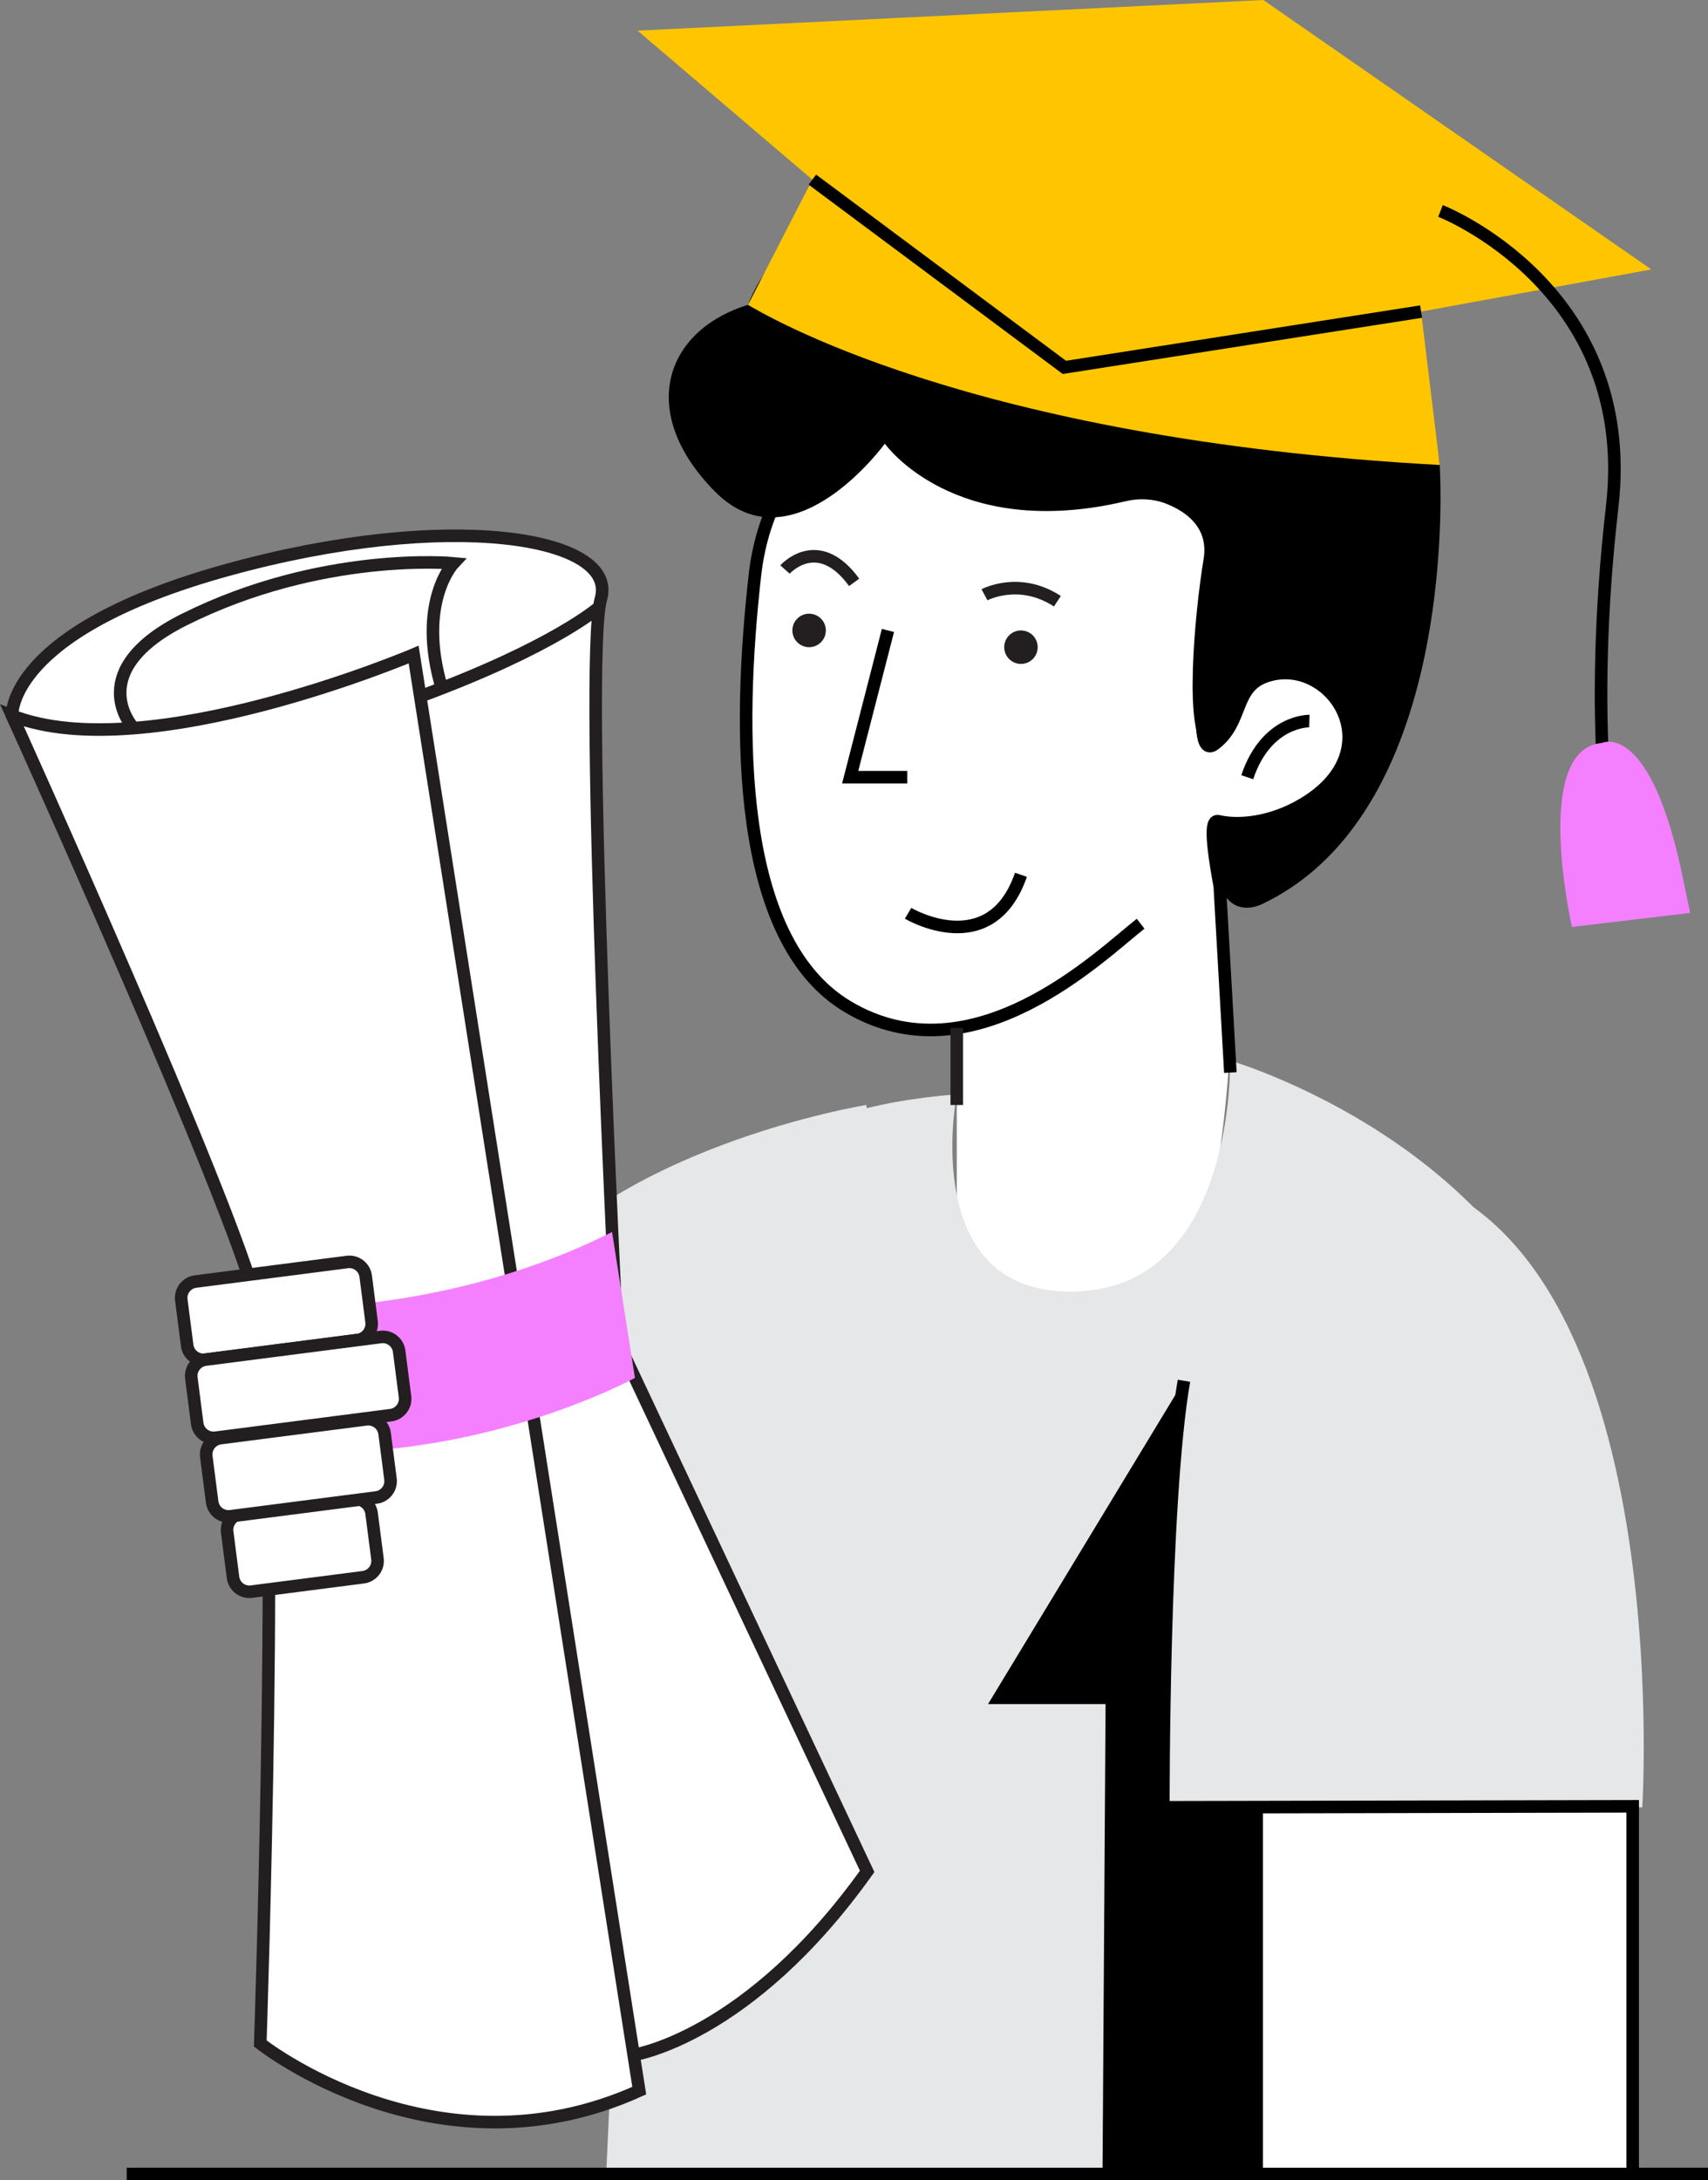 <svg width="136.092" height="173.619" viewBox="0 0 136.092 173.619" fill="none" xmlns="http://www.w3.org/2000/svg" xmlns:xlink="http://www.w3.org/1999/xlink">
	<rect x="0" y="0" width="136.092" height="173.619" fill="#808080" stroke="none"/>
	<desc>
			Created with Pixso.
	</desc>
	<defs/>
	<path id="Vector" d="M70.098 29.256L61.258 41.171C61.258 41.171 58.294 55.703 60.526 68.606C60.526 68.606 63.697 84.457 76.236 81.852L76.236 100.743C76.236 100.743 78.13 111.327 94.55 103.745C94.55 103.745 97.233 96.025 97.96 84.103L97.106 65.407C97.106 65.407 107.669 65.534 107.359 58.473C107.049 51.413 102.704 47.136 101.852 47.359C101 47.582 86.855 27.66 70.096 29.259L70.098 29.256Z" fill-rule="nonzero" fill="#FFFFFF"/>
	<path id="Vector" d="M76.234 87.148C76.234 87.148 73.035 103.363 85.895 102.839C98.456 102.328 98.012 84.455 98.012 84.455C98.012 84.455 125.426 92.413 127.029 116.885C128.316 136.532 129.069 173.093 129.069 173.093L48.297 173.225L51.034 114.062C51.282 108.797 52.764 103.661 55.498 99.311C59.003 93.734 61.622 88.307 76.234 87.143L76.234 87.148Z" fill-rule="nonzero" fill="#E6E7E8"/>
	<path id="Vector" d="M98.035 85.411L97.19 70.573C96.282 65.647 96.681 65.308 97.108 65.405C98.533 65.731 101.188 65.637 103.932 63.968C111.011 59.656 106.07 52.243 101.009 53.809C98.221 54.671 99.141 57.471 96.77 59.264C94.526 60.961 96.77 48.103 96.77 48.103C97.859 36.029 87.632 31.421 81.572 29.759C78.63 28.951 75.518 29.118 72.689 30.261C67.978 32.167 61.197 36.5 60.15 45.81C58.784 57.957 58.58 74.82 67.549 80.167C77.546 86.129 87.757 76 90.883 73.559" stroke="#000000"/>
	<path id="Vector" d="M76.234 81.852L76.234 87.993" stroke="#231F20"/>
	<path id="Vector" d="M96.737 68.243C96.756 68.336 96.77 68.433 96.78 68.529C97.277 73.794 100.58 71.984 100.58 71.984C116.537 64.391 114.715 37.026 114.715 37.026C110.877 9.79 84.888 22.341 84.888 22.341C65.451 7.72 59.599 24.276 59.599 24.276C52.935 26.327 50.754 32.862 56.965 39.141C63.176 45.42 70.502 35.331 70.502 35.331C70.502 35.331 76.016 43.145 89.7 39.913C90.782 39.657 91.923 39.714 92.958 40.127C94.503 40.742 96.32 42.009 95.902 44.523C95.198 48.76 94.259 58.71 96.097 59.478C97.934 60.245 98.197 57.121 99.599 55.039C100.988 52.971 104.277 52.978 106.439 55.706C108.913 58.825 106.026 62.982 102.601 64.661C102.601 64.661 101.089 65.775 96.932 65.4C96.522 65.362 96.608 67.618 96.74 68.238L96.737 68.243Z" fill-rule="nonzero" fill="#000000"/>
	<path id="Vector" d="M69.023 87.993C69.023 87.993 47.987 91.38 40.018 103.426C33.248 113.66 42.764 127.615 42.764 127.615L73.736 128.793L70.6 99.145L69.025 87.995L69.023 87.993Z" fill-rule="nonzero" fill="#E6E7E8"/>
	<path id="Vector" d="M104.329 57.422C104.329 57.422 100.916 57.325 99.378 61.891" stroke="#000000"/>
	<path id="Vector" d="M65.802 50.204C65.802 50.94 65.206 51.537 64.469 51.537C63.733 51.537 63.136 50.94 63.136 50.204C63.136 49.467 63.733 48.87 64.469 48.87C65.206 48.87 65.802 49.467 65.802 50.204Z" fill-rule="evenodd" fill="#231F20"/>
	<path id="Vector" d="M82.682 51.537C82.682 52.273 82.085 52.87 81.349 52.87C80.612 52.87 80.015 52.273 80.015 51.537C80.015 50.801 80.612 50.204 81.349 50.204C82.085 50.204 82.682 50.801 82.682 51.537Z" fill-rule="evenodd" fill="#231F20"/>
	<path id="Vector" d="M78.443 47.364C78.443 47.364 81.201 45.885 84.252 47.878" stroke="#231F20"/>
	<path id="Vector" d="M62.547 45.352C62.547 45.352 65.164 42.401 68.058 46.375" stroke="#231F20"/>
	<path id="Vector" d="M70.751 50.204L67.742 61.891L72.288 61.891" stroke="#000000"/>
	<path id="Vector" d="M72.354 72.728C72.354 72.728 78.931 76.629 81.349 69.663" stroke="#000000"/>
	<path id="Vector" d="M94.336 109.954L78.727 135.701L88.092 135.701L87.851 172.657C87.851 172.657 95.935 173.417 100.474 172.882L100.127 143.839L92.693 143.919C92.693 143.919 93.787 113.587 94.334 109.951L94.336 109.954Z" fill-rule="nonzero" fill="#000000"/>
	<path id="Vector" d="M0.964 56.99C0.964 56.99 0.496 50.253 18.115 45.387C35.732 40.521 49.313 42.727 47.879 47.692C46.445 52.657 49.177 106.724 49.177 106.724L69.094 149.024C59.627 162.296 50.487 163.634 50.487 163.634L0.964 56.99Z" fill-rule="nonzero" fill="#FFFFFF"/>
	<path id="Vector" d="M18.115 45.387C35.732 40.521 49.313 42.727 47.879 47.692C46.445 52.657 49.177 106.724 49.177 106.724L69.094 149.024C59.627 162.296 50.487 163.634 50.487 163.634L0.964 56.99C0.964 56.99 0.496 50.253 18.115 45.387Z" stroke="#231F20"/>
	<path id="Vector" d="M20.491 103.968C22.444 112.172 20.739 162.728 20.739 162.728C20.739 162.728 34.696 173.819 50.935 166.483L32.959 52.124C32.959 52.124 11.66 61.182 0.964 56.99C0.964 56.99 18.54 95.762 20.491 103.968Z" fill-rule="nonzero" fill="#FFFFFF"/>
	<path id="Vector" d="M20.739 162.728C20.739 162.728 34.696 173.819 50.935 166.483L32.959 52.124C32.959 52.124 11.66 61.182 0.964 56.99C0.964 56.99 18.54 95.762 20.491 103.968C22.444 112.172 20.739 162.728 20.739 162.728Z" stroke="#231F20"/>
	<path id="Vector" d="M47.75 48.342C47.75 48.342 44.201 51.504 33.483 55.455" stroke="#231F20"/>
	<path id="Vector" d="M19.897 104.144C19.897 104.144 34.546 105.266 48.768 98.109L50.592 109.728C50.592 109.728 36.736 117.32 20.303 115.301L19.897 104.144Z" fill-rule="nonzero" fill="#F480FF"/>
	<path id="Vector" d="M10.51 57.811C10.51 57.811 6.628 53.361 14.683 49.338C25.662 43.857 36.128 44.857 36.128 44.857C36.128 44.857 33.178 47.995 35.206 54.802" stroke="#231F20"/>
	<path id="Vector" d="M28.139 119.377L19.235 120.524C18.516 120.617 18.008 121.275 18.101 121.993L18.567 125.613C18.66 126.332 19.317 126.84 20.036 126.747L28.941 125.6C29.66 125.507 30.167 124.85 30.075 124.131L29.608 120.511C29.516 119.792 28.858 119.285 28.139 119.377Z" fill-rule="nonzero" fill="#FFFFFF"/>
	<path id="Vector" d="M28.139 119.377C28.858 119.285 29.516 119.792 29.608 120.511L30.075 124.131C30.167 124.85 29.66 125.507 28.941 125.6L20.036 126.747C19.317 126.84 18.66 126.332 18.567 125.613L18.101 121.993C18.008 121.275 18.516 120.617 19.235 120.524L28.139 119.377Z" stroke="#231F20"/>
	<path id="Vector" d="M27.67 100.496L15.581 102.053C14.862 102.145 14.354 102.803 14.447 103.522L14.913 107.142C15.006 107.861 15.663 108.368 16.382 108.276L28.472 106.718C29.19 106.626 29.698 105.968 29.605 105.249L29.139 101.629C29.046 100.911 28.389 100.403 27.67 100.496Z" fill-rule="nonzero" fill="#FFFFFF"/>
	<path id="Vector" d="M27.67 100.496C28.389 100.403 29.046 100.911 29.139 101.629L29.605 105.249C29.698 105.968 29.19 106.626 28.472 106.718L16.382 108.276C15.663 108.368 15.006 107.861 14.913 107.142L14.447 103.522C14.354 102.803 14.862 102.145 15.581 102.053L27.67 100.496Z" stroke="#231F20"/>
	<path id="Vector" d="M29.177 113.026L17.572 114.521C16.853 114.614 16.346 115.272 16.438 115.99L16.905 119.61C16.997 120.329 17.655 120.837 18.374 120.744L29.979 119.249C30.698 119.157 31.205 118.499 31.113 117.78L30.646 114.16C30.554 113.441 29.896 112.934 29.177 113.026Z" fill-rule="nonzero" fill="#FFFFFF"/>
	<path id="Vector" d="M29.177 113.026C29.896 112.934 30.554 113.441 30.646 114.16L31.113 117.78C31.205 118.499 30.698 119.157 29.979 119.249L18.374 120.744C17.655 120.837 16.997 120.329 16.905 119.61L16.438 115.99C16.346 115.272 16.853 114.614 17.572 114.521L29.177 113.026Z" stroke="#231F20"/>
	<path id="Vector" d="M30.335 106.47L16.381 108.267C15.662 108.36 15.155 109.018 15.247 109.736L15.713 113.357C15.806 114.075 16.464 114.583 17.183 114.49L31.137 112.693C31.856 112.6 32.363 111.942 32.271 111.224L31.804 107.604C31.712 106.885 31.054 106.377 30.335 106.47Z" fill-rule="nonzero" fill="#FFFFFF"/>
	<path id="Vector" d="M30.335 106.47C31.054 106.377 31.712 106.885 31.804 107.604L32.271 111.224C32.363 111.942 31.856 112.6 31.137 112.693L17.183 114.49C16.464 114.583 15.806 114.075 15.713 113.357L15.247 109.736C15.155 109.018 15.662 108.36 16.381 108.267L30.335 106.47Z" stroke="#231F20"/>
	<path id="Vector" d="M100.129 143.842L130.09 143.842L130.09 172.884L100.129 172.884L100.129 143.842Z" fill-rule="evenodd" fill="#FFFFFF"/>
	<path id="Vector" d="M110.408 93.105C110.408 93.105 96.425 91.974 94.446 108.973C92.47 125.969 93.174 143.921 93.174 143.921L130.855 143.921C130.855 143.921 133.782 97.595 110.408 93.105Z" fill-rule="nonzero" fill="#E6E7E8"/>
	<path id="Vector" d="M100.129 143.842L100.129 172.884" stroke="#000000"/>
	<path id="Vector" d="M130.09 172.884L130.09 143.841L92.695 143.921C92.695 143.921 92.646 119.676 94.336 109.954" stroke="#000000"/>
	<path id="Vector" d="M131.576 21.456L100.662 0L50.803 2.441L64.725 14.304L59.599 24.278C60.531 24.785 76.849 34.965 114.713 37.028L113.229 24.813L131.573 21.456L131.576 21.456Z" fill-rule="nonzero" fill="#FFC600"/>
	<path id="Vector" d="M64.728 14.304L84.809 29.256L113.232 24.813" stroke="#000000"/>
	<path id="Vector" d="M114.779 16.797C114.779 16.797 130.463 22.91 128.459 40.34C126.454 57.771 128.374 69.092 129.067 70.296" stroke="#000000"/>
	<path id="Vector" d="M125.254 73.817C125.254 73.817 122.02 59.654 127.644 59.163C127.644 59.163 131.566 57.269 134.169 70.294L134.669 72.698L125.252 73.815L125.254 73.817Z" fill-rule="nonzero" fill="#F480FF"/>
	<path id="Vector" d="M10.097 173.119L136.092 173.119" stroke="#000000"/>
</svg>
